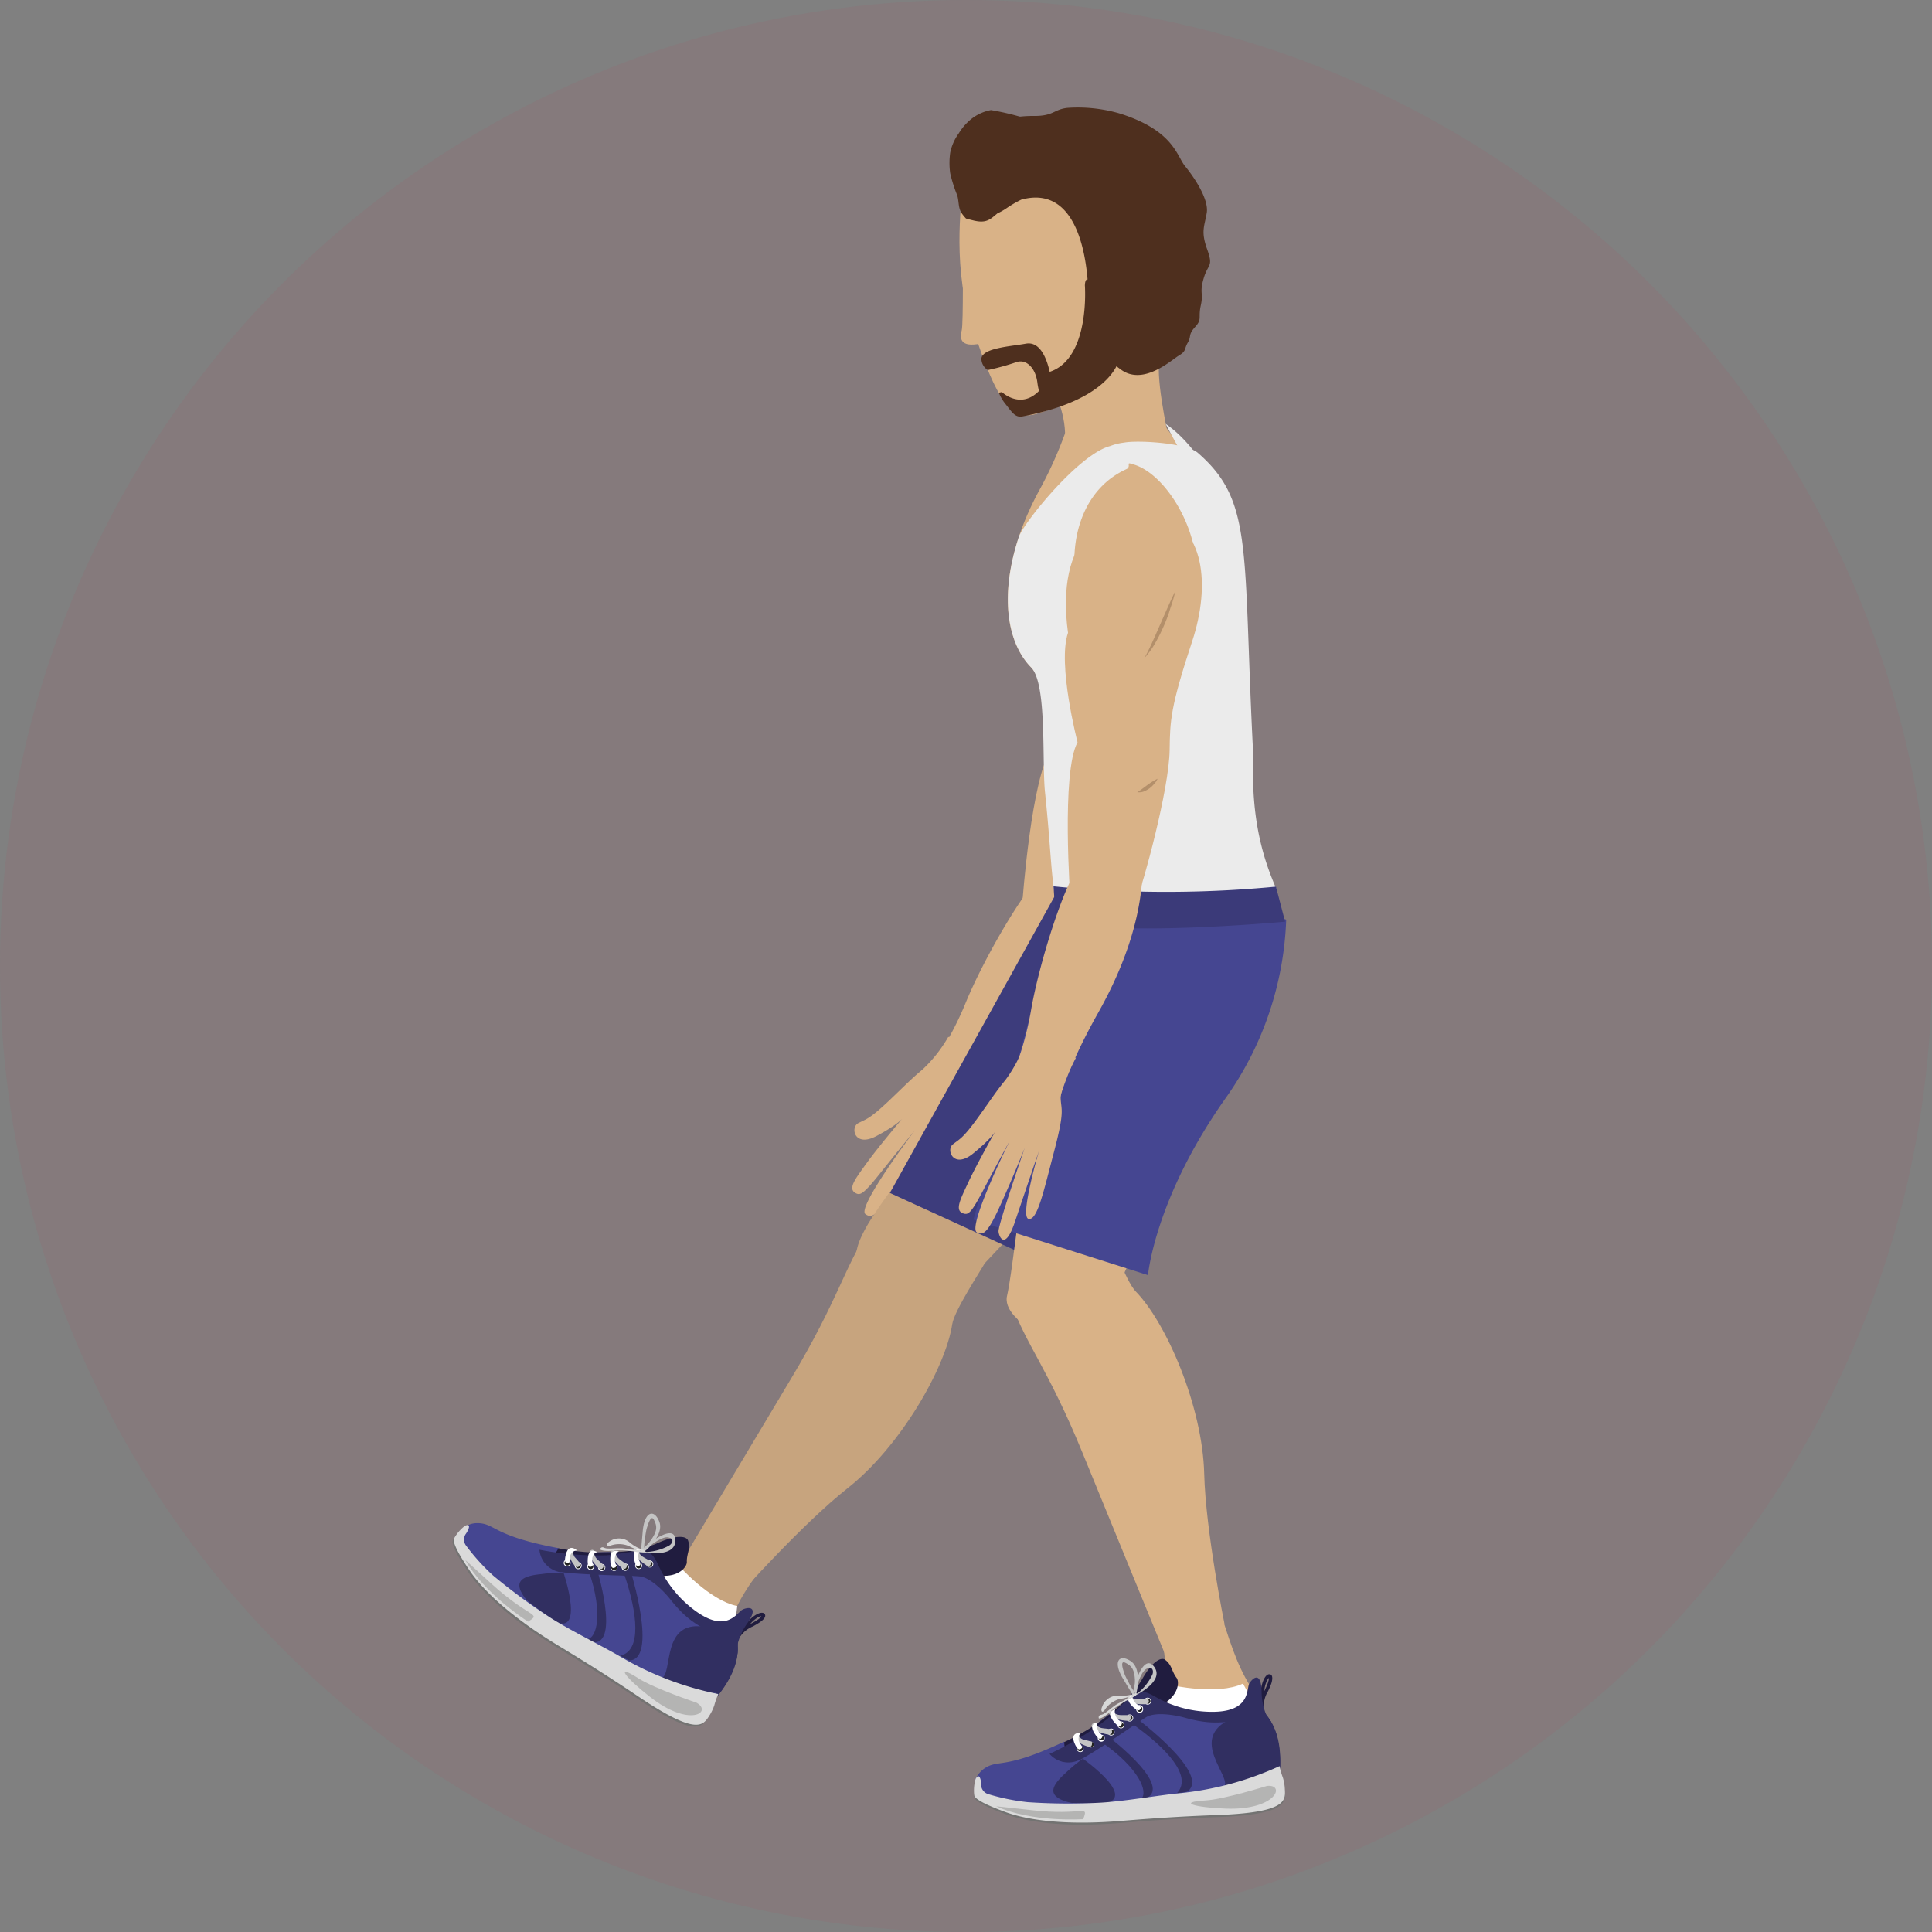 <svg xmlns="http://www.w3.org/2000/svg" viewBox="0 0 300 300"><rect x="0" y="0" width="300" height="300" fill="#808080" stroke="none"/><defs><style>.cls-1{fill:#c13b56;opacity:0.08;isolation:isolate;}.cls-2{fill:#d9b287;}.cls-3{fill:#c7a47e;}.cls-12,.cls-4{fill:#fff;}.cls-5{fill:#737372;}.cls-6,.cls-8{fill:#201c3f;}.cls-10,.cls-7{fill:#312f61;}.cls-12,.cls-13,.cls-14,.cls-15,.cls-7,.cls-8,.cls-9{fill-rule:evenodd;}.cls-11,.cls-9{fill:#454691;}.cls-13{fill:#222221;}.cls-14{fill:#c4c4c4;}.cls-15{fill:#d8d8d8;}.cls-16{fill:#dadada;}.cls-17{fill:#b4b4b3;}.cls-18{fill:#3d3c7c;}.cls-19{opacity:0.26;}.cls-20{fill:#472919;}.cls-21{fill:#4e2f1e;}.cls-22{fill:#ebebeb;}.cls-23{fill:#3b3a79;}</style></defs><g id="Layer_2" data-name="Layer 2"><g id="OBJECTS"><g id="Page-1"><g id="For-you-and-your-partner-Copy-4"><g id="Group-4"><circle id="Mask-Copy-2" class="cls-1" cx="150" cy="150" r="150"/></g></g></g><path class="cls-2" d="M163.27,134.75a7.8,7.8,0,0,0-1.61,1.21c-2.84,2.49-8.93,13-11.66,19.63a49.07,49.07,0,0,1-6.09,10.85l7.37,3.82s2.12-4.46,8.74-11.86,10-14.19,11.37-19.57C171.77,136.86,164.54,133.93,163.27,134.75Z"/><path class="cls-2" d="M162.75,141.62c.39-.67-4-1.46-4-1.46s1.4-19.75,4.6-24c0,0-1.37-12.48,1-17,.15-14.75,8.31-19.1,16.13-16.24,7.36,2.69,6.79,12.24,2.77,20.28-4.82,9.63-5.19,11.69-5.91,16.22-1,6.1-7.08,20-8.39,22.26C165.3,140.75,165.38,144.29,162.75,141.62Z"/><path class="cls-2" d="M147.25,161a21.58,21.58,0,0,1-4,5.07c-1.84,1.54-2.39,2.17-5.22,4.86-3.08,2.91-3.5,2.81-4.76,3.47s-.61,3.83,2.83,2,4.09-2.8,4.09-2.8-3.82,4.51-5.61,7-3,4-1.69,4.68c.67.35,1.15.2,3.7-3s5.46-6.75,5.46-6.75-9.08,12-7.66,13c.92.67,1.65.36,4.45-3.61s5.29-7.89,5.29-7.89-6.28,10.91-6.42,11.94c-.09.62.31,3.41,2.79-1l5.73-10.13s-4.9,9.46-3.58,10.06,3.09-3.72,5.91-9.6,2.24-6,2.48-7.82,3.5-5.76,3.5-5.76Z"/><path class="cls-2" d="M110.94,261.06a8,8,0,1,1-1.77-11.19A8,8,0,0,1,110.94,261.06Z"/><path class="cls-3" d="M153,196c-.75,1.36-4.81,7.5-5.14,9.62-1,6.68-8,19-16.3,25.51-6.94,5.48-16.72,16.45-16.72,16.45l-10.61-2.38s8.69-14.57,18.64-31.18c7.26-12.13,8.3-17.34,11.91-22.73C136.86,189.9,153.16,194.13,153,196Z"/><path class="cls-3" d="M145.25,203.31c-2,1.76-12.14-7-9.92-11.09,5.25-7.92,30.74-52.2,43.3-48.56,0,0,20.22-1,10.22,17.72-7.35,13.77-26.87,25.44-32.49,31.14C153.24,195.69,148.93,200.76,145.25,203.31Z"/><path class="cls-3" d="M119,242.71s-6.73,7.31-6.62,14.4c.1,5.78-11.94,2.91-12.67,5.71,0,0-18.41-11-16.41-16.74,1.2-3.46,11.39-4.41,15.57-.74,4.66,4.09,10.92-6.33,10.92-6.33Z"/><path class="cls-4" d="M102.66,245.22l2.66-2.2s4.83,5.52,9.16,6.36l-.31,2.57S107.65,253.86,102.66,245.22Z"/><path class="cls-3" d="M142.57,179.82a67.87,67.87,0,0,0-7.71,10.12c-2.89,4.95-1.58,5.22-1.79,8.44s2.73,1.84,2.73,1.84,6.68-9,6.77-9.31S142.57,179.82,142.57,179.82Z"/><path class="cls-5" d="M110.18,266.28c-1,1.49-2.15,2.77-10.82-3a128.86,128.86,0,0,0-12.23-8c-8.37-4.6-12.3-9-14.12-11.73-1.52-2.25-2.69-4.31-2.35-4.91l.16-.25c-.2.29-.37.57-.49.76-.33.6.84,2.66,2.35,4.91,1.83,2.74,5.73,6.86,13.9,11.8,5.59,3.39,9.32,5.82,12.46,7.93,8.93,6,9.91,4.45,10.9,2.91Z"/><path class="cls-6" d="M118.75,250.63c-.23-.33-.81-.25-1.52.21a5.44,5.44,0,0,0-1.81,2l0,0a3.75,3.75,0,0,0-1,1.12l.45.26a4.46,4.46,0,0,1,2-1.66,9.55,9.55,0,0,0,1.16-.69C119,251.2,118.85,250.78,118.75,250.63Zm-1,.81a8.43,8.43,0,0,1-1.1.66l-.18.1a4.79,4.79,0,0,1,1-.92,1.74,1.74,0,0,1,.75-.33A1.79,1.79,0,0,1,117.76,251.44Z"/><path class="cls-7" d="M102.34,260.63a61.35,61.35,0,0,0-6.62-3.12,93.75,93.75,0,0,1-10.57-5.58,89.73,89.73,0,0,1-9-7.08,30.59,30.59,0,0,1-5.1-6.08l.38-1.06a3.36,3.36,0,0,1,1.71-.53c1,0,2.63.62,7.39,2,6.09,1.76,8.21,2.11,12,1.88s8.08.11,8.77.93,1.5,2.84,3.84,5.83c4.6,5.85,1.47,3.79,6.81,5.06,2.41.58,4-1.73,3.87-1.13a6.68,6.68,0,0,0-1.27,3.89c.13,2.58-1.39,5.67-3.73,8.44C108.17,263.93,104.17,261.77,102.34,260.63Z"/><path class="cls-8" d="M106.65,242.54c-.05-1.24.63-2.06.19-3.33-.23-.67-1.72-1-5,.52A17.55,17.55,0,0,1,95.3,241l.15.08a36.45,36.45,0,0,1-9-.72l-.14.85c5,.72,9.73,1.13,13,1.37,1.3.33,2.5,2,3.37,2.09C105.36,244.89,106.68,243.33,106.65,242.54Z"/><path class="cls-9" d="M71.76,238.51a1.66,1.66,0,0,0,.29,1.76l.37.49v0l.41.52h0l.45.55,0,0c.15.19.31.37.47.56l0,0c.16.19.33.39.51.58h0c.18.2.36.39.55.58l0,0,.55.55.05,0,.6.56a89.73,89.73,0,0,0,9,7.08,89.81,89.81,0,0,0,10.57,5.58c2.37,1.07,12.35,6.86,15,7,.19-.23.65-1.26.82-1.49a21.11,21.11,0,0,1-2.58.06c-3.7-.5-12.59-6.06-15.94-7.59A50.39,50.39,0,0,1,75.5,242.4s-2.93-3.84.7-3.37c3.14.4,10.07,2.14,10.07,2.14l.46-.77c-10.36-1.93-9.77-3.86-12.6-3.89a3.36,3.36,0,0,0-2.43,1A.89.89,0,0,1,71.76,238.51Z"/><path class="cls-10" d="M111.46,263.3c2.12-2.63,3.21-5.21,3.09-7.65,0-.11,0-.23,0-.35-.46-.2-.89,0-1,1.27-.13,2.26-1.91,5.52-2.6,6.67A1.91,1.91,0,0,1,111.46,263.3Z"/><path class="cls-9" d="M84.58,242.61s3.35-1,.28-2.24c-1.12-.45-11-3.2-11.28-1.47-.15,1.13-.43,1,.78,3s8.88,8.25,7.66,6.84c-2.64-3.05-1.2-4,2-4.31a24.18,24.18,0,0,1,4.39-.21Z"/><path class="cls-11" d="M87.37,243.79s4.2,12-2.6,7.17c0,0,4.71,3.74,6.35,3.59s2.48-4.16.39-10.34Z"/><path class="cls-11" d="M92.79,244s3.95,13.14-1.75,10.71c0,0,3.74,2.77,5.34,2.37,3.24-.82,2.64-6.47.54-12.65Z"/><path class="cls-11" d="M98.08,244.5s4.75,15.59-1.68,13.05c0,0,4.65,3.48,6.24,3.07,2-.51-.21-9.43,7.14-7.94,1.47.3-7.24-6.1-8-8.43Z"/><path class="cls-7" d="M114.51,256.76a8.24,8.24,0,0,0,0-1.11,1.69,1.69,0,0,1,0-.23,9.62,9.62,0,0,1,1.51-3.33c2.21-3.15-.49-2.43-.94-2-1,.87-2.67,3.29-7.16,0a17.74,17.74,0,0,1-5.61-6.88c-.74-1.68-1.29-2-1.49-2.11-2.93-.43-3.74.14-6.67.41a48.24,48.24,0,0,1-10.39-.87,3.89,3.89,0,0,0,2.62,3.33h0l.25.08h0l.29.07H87l.25,0,.33.05c3.76.42,10.24.47,11.74.61s3.52,2,4.79,3.6c3.7,4.65,5.31,3.77,7.61,6.7.8,1,1.24,3.18.42,6.44,0,.06,1.49-2.42,1.53-2.38s0-2.41,0-2.4a.21.21,0,0,0,.1.06h0l.15,0h.2A1.58,1.58,0,0,0,114.51,256.76Z"/><path class="cls-12" d="M100.44,242.56a.55.55,0,0,0,.17.75.54.54,0,0,0,.75-.17.54.54,0,0,0-.92-.58Z"/><path class="cls-13" d="M100.54,242.62a.43.43,0,1,0,.72.46.43.43,0,0,0-.13-.59A.44.44,0,0,0,100.54,242.62Z"/><path class="cls-14" d="M100.42,243.09s-2.15-1.31-2-2.4c0,0,.42-.48.58-.07.42,1.15.88,1.07,2.1,1.87C101.13,242.49,101.2,243.4,100.42,243.09Z"/><path class="cls-12" d="M96.69,243a.54.54,0,1,0,.84.67.55.55,0,0,0-.08-.76A.54.54,0,0,0,96.69,243Z"/><path class="cls-13" d="M96.77,243.07a.43.43,0,1,0,.6-.07A.42.42,0,0,0,96.77,243.07Z"/><path class="cls-14" d="M96.6,243.51s-2-1.53-1.69-2.6c0,0,.47-.43.58,0,.3,1.19.76,1.16,1.88,2.09C97.37,243,97.34,243.91,96.6,243.51Z"/><path class="cls-12" d="M93.08,243a.54.54,0,1,0,.75.77.53.53,0,0,0,0-.76A.54.54,0,0,0,93.08,243Z"/><path class="cls-13" d="M93.16,243.08a.44.44,0,0,0,0,.61.43.43,0,1,0,0-.61Z"/><path class="cls-14" d="M92.94,243.5s-1.75-1.67-1.33-2.7c0,0,.52-.37.58.07.15,1.22.57,1.16,1.57,2.22C93.76,243.09,93.62,244,92.94,243.5Z"/><path class="cls-12" d="M89.48,242.67a.54.54,0,0,0-.15.75.54.54,0,0,0,.9-.61A.54.54,0,0,0,89.48,242.67Z"/><path class="cls-13" d="M89.54,242.76a.42.42,0,0,0,.48.7.42.42,0,0,0,.12-.59A.44.44,0,0,0,89.54,242.76Z"/><path class="cls-14" d="M89.25,243.14s-1.39-1.68-.8-2.62c0,0,.58-.28.56.17-.06,1.22.32,1,1.13,2.18C90.14,242.87,89.84,243.73,89.25,243.14Z"/><path class="cls-12" d="M98.71,242.82a.54.54,0,1,0,.75-.16A.55.55,0,0,0,98.71,242.82Z"/><path class="cls-13" d="M98.81,242.88a.43.43,0,1,0,.59-.13A.43.43,0,0,0,98.81,242.88Z"/><path class="cls-12" d="M99.69,240.66s-1.55-.61-1.24,1.35c.2,1.23.52,1.25.72,1.15s.43-.1.09-.85C98.85,241.41,99.36,240.53,99.69,240.66Z"/><path class="cls-12" d="M94.94,243.06a.54.54,0,0,0,.84.68.55.55,0,0,0-.08-.76A.54.54,0,0,0,94.94,243.06Z"/><path class="cls-13" d="M95,243.13a.44.44,0,0,0,.07.6.43.43,0,1,0,.54-.66A.44.44,0,0,0,95,243.13Z"/><path class="cls-12" d="M96.21,240.94s-1.54-.69-1.44,1.29c0,1.24.38,1.3.59,1.22s.42,0,.17-.83C95.23,241.68,95.89,240.77,96.21,240.94Z"/><path class="cls-12" d="M91.34,242.86a.54.54,0,1,0,.76,0A.54.54,0,0,0,91.34,242.86Z"/><path class="cls-13" d="M91.42,242.94a.42.42,0,1,0,.6,0A.42.42,0,0,0,91.42,242.94Z"/><path class="cls-12" d="M92.83,241.06s-1.42-1-1.56.95c-.1,1.25.22,1.34.44,1.28s.43,0,.27-.8C91.79,241.52,92.53,240.85,92.83,241.06Z"/><path class="cls-12" d="M87.78,242.23a.54.54,0,1,0,.61.89.54.54,0,0,0-.61-.89Z"/><path class="cls-13" d="M87.85,242.32a.41.41,0,0,0-.11.59.42.42,0,0,0,.59.12.44.44,0,0,0,.11-.6A.43.43,0,0,0,87.85,242.32Z"/><path class="cls-12" d="M89.7,240.84s-1.36-1.38-1.84.54c-.31,1.21,0,1.35.21,1.34s.43.07.41-.75C88.46,241,89.45,240.59,89.7,240.84Z"/><path class="cls-14" d="M99.56,241s5.3,1.07,5.31-1.79-4.34.49-5.26,1.49l.3.13s2.65-2.31,3.8-2.11.64,1,.2,1.27a8.16,8.16,0,0,1-3.49,1c-.11,0-.48-.23-.6-.23S99.73,241,99.56,241Z"/><path class="cls-14" d="M100.38,240.66s2.76-2.36,2-4.36-2.29-1.71-2.58,1.48l-.28,3.2.47-.1a19.67,19.67,0,0,1,.4-3.42c.32-1.13.76-2.28,1.17-1.43s.6,1.53-.4,3c-.48.72-1.08,1.23-1.27,1.54s0,.44,0,.44Z"/><path class="cls-15" d="M99.45,240.7a5.54,5.54,0,0,1-1.82-.64,4,4,0,0,0-3,0c0,.1-.4-.05-.4-.05s-.09-.31.42-.65a2.53,2.53,0,0,1,3.18.19,5.69,5.69,0,0,0,2.27,1.16S100.34,241.33,99.45,240.7Z"/><path class="cls-15" d="M100.24,240.77a24.35,24.35,0,0,1-3.07-.28c-1.08-.22-2.78.14-3.32-.14s-.67.22-.67.22.17.39,2.36.2a12.65,12.65,0,0,1,3.55.27C99.81,241,100,241.13,100.24,240.77Z"/><path class="cls-16" d="M110.91,264.82a11.37,11.37,0,0,1,.63-1.77,49.08,49.08,0,0,1-15.18-5.79c-2.83-1.66-7.63-4-10.8-6a93.61,93.61,0,0,1-9-6.62A33,33,0,0,1,72.37,240a1.54,1.54,0,0,1,0-1.87c.5-.76.78-1.65-.19-1.19a6.39,6.39,0,0,0-1.66,1.93c-.34.6.83,2.66,2.34,4.91,1.83,2.73,5.81,6.9,14,11.85,5.58,3.37,9.24,5.77,12.38,7.88,8.93,6,9.92,4.45,10.9,2.91A7.55,7.55,0,0,0,110.91,264.82Z"/><path class="cls-17" d="M108.15,264.39s-6.57-2.21-9-3.77c-3.84-2.45-2-.07,1.73,2.83C107.1,268.36,110.71,265.84,108.15,264.39Z"/><path class="cls-17" d="M82,251.81s-6.81-4.29-9.74-9.57c0,0,2.37,2.14,4,3.64C82.31,251.38,84.15,250.43,82,251.81Z"/><path class="cls-18" d="M193.11,144.5a72.36,72.36,0,0,1-13.7,26.67c-12,14.92-15.37,25.91-15.37,25.91l-25.86-11.84,29-52.23Z"/><path class="cls-2" d="M192.92,112.89c-2-14.29,1.27-18.33-2.45-29.63-1.94-5.9-5.25-11.68-10.77-18.62-3.11-3.91-14.29,2.56-14.29,2.56a62.86,62.86,0,0,1-4.2,9.24c-6.2,11.59-6,22.22-1.09,27.2,2.5,2.55,2.57,12,3.08,16.61,1.1,10.21,2.12,17.34,3.24,23.6C169,158.09,167.59,162,171,165c3.84,3.42,9.63,3.23,13.83,2.54a44.23,44.23,0,0,1,2.72-7.26c2.18-4.54,3.93-6.2,4.72-10.35a17.79,17.79,0,0,0,.32-4.7c-.35-5.11-2.77-6.85-1.95-9.65.63-2.15,3.2-1.73,4-4.14a5.89,5.89,0,0,0-.21-3.84C192.94,122.9,193.61,117.77,192.92,112.89Z"/><g class="cls-19"><path class="cls-20" d="M174.52,119.72a10.11,10.11,0,0,1-2.07.65,7.09,7.09,0,0,1-2.11,0,11.9,11.9,0,0,1-2.22-.57,4.45,4.45,0,0,0,2,1.46,4.81,4.81,0,0,0,2.55.21,5.75,5.75,0,0,0,2.32-1,5.39,5.39,0,0,0,1.62-1.84C175.88,119.07,175.21,119.42,174.52,119.72Z"/><path class="cls-20" d="M176.16,123.31c-.66.33-1.28.64-1.89.89a9,9,0,0,1-1.84.56,6.09,6.09,0,0,1-1.86.06,11.22,11.22,0,0,1-2-.46,3.79,3.79,0,0,0,1.76,1.36,4.34,4.34,0,0,0,2.31.2,5.13,5.13,0,0,0,2.09-.92A4.58,4.58,0,0,0,176.16,123.31Z"/><path class="cls-20" d="M172.38,129.65a5.41,5.41,0,0,1-1.28.08,11.28,11.28,0,0,1-1.47-.21,2.49,2.49,0,0,0,1.24,1.11,3,3,0,0,0,1.73.18,3.59,3.59,0,0,0,1.53-.71,3,3,0,0,0,1-1.33c-.53.19-1,.37-1.43.52A8.35,8.35,0,0,1,172.38,129.65Z"/><path class="cls-20" d="M188.83,93.4a12,12,0,0,1,0-1.34,16.06,16.06,0,0,1,.28-2.39,15.79,15.79,0,0,0-1.4,1.44c0,.29-.08.59-.1.89,0,.48-.05,1-.05,1.43s.07,1,.09,1.39a5.46,5.46,0,0,1-.5,2.48,6.39,6.39,0,0,1-1.63,2.1,12.85,12.85,0,0,1-5.31,2.57,21.77,21.77,0,0,1-6.25.6,16.53,16.53,0,0,1-6.06-1.4,9.08,9.08,0,0,1-2.48-1.67,6.94,6.94,0,0,1-1.62-2.34,6.3,6.3,0,0,0,1.32,2.55,9,9,0,0,0,2.43,2,16.12,16.12,0,0,0,6.32,1.82,21.27,21.27,0,0,0,6.7-.45,14.09,14.09,0,0,0,5.94-2.81,7.33,7.33,0,0,0,1.91-2.51,6.28,6.28,0,0,0,.54-2.94C188.92,94.26,188.85,93.85,188.83,93.4Z"/><path class="cls-20" d="M180.17,114.35a7.58,7.58,0,0,0,2.08.58,12.49,12.49,0,0,1-1.8-1.09c-.58-.39-1.14-.81-1.7-1.22-1.11-.84-2.2-1.71-3.29-2.59a19.92,19.92,0,0,0-3.59-2.37,11.63,11.63,0,0,0-2-.8,6.83,6.83,0,0,0-1.08-.2,2.85,2.85,0,0,0-1.09,0,4.16,4.16,0,0,1,1,.26,9,9,0,0,1,.94.43,17.76,17.76,0,0,1,1.78,1.06c1.15.76,2.23,1.61,3.31,2.49a28,28,0,0,0,3.53,2.44Q179.18,113.92,180.17,114.35Z"/><path class="cls-20" d="M179.39,107.55a14.79,14.79,0,0,1-2.32-.45,4.94,4.94,0,0,0,2.12,1.36,5.63,5.63,0,0,0,2.58.2,6.31,6.31,0,0,0,2.4-.88,5.55,5.55,0,0,0,1.81-1.73,23.35,23.35,0,0,1-2.21.9,12.22,12.22,0,0,1-2.18.55A9,9,0,0,1,179.39,107.55Z"/><path class="cls-20" d="M166.82,124.14c0-1.45,0-2.9-.13-4.35a40.56,40.56,0,0,0-.46-4.36c-.24,1.46-.36,2.91-.46,4.36s-.12,2.9-.12,4.35,0,2.91.12,4.36a43.28,43.28,0,0,0,.46,4.36,43.32,43.32,0,0,0,.47-4.36C166.78,127.05,166.82,125.6,166.82,124.14Z"/></g><path class="cls-2" d="M164.29,62.14s2.59,6.13-.19,9.81,17.66-1.42,17.42-3.3S179.23,58.1,180.18,55C180.18,55,171.88,61.36,164.29,62.14Z"/><path class="cls-2" d="M183.29,39.41c1.28,10,3.72,15.62-9.16,20.21-4.62,1.65-10.89,4-13.42,4.71-4.27,1.15-6.63-3.86-10.12-14.88-2.79-8.83-1.1-19.92-1.1-19.92,2.87-4.89,12.37-5.83,18-6.54C177.82,21.67,181.78,27.54,183.29,39.41Z"/><path class="cls-2" d="M149.49,39.27s.11,11-.15,12-.43,2.58,2.36,2.18,3.43-1.68,3.43-1.68Z"/><path class="cls-21" d="M168.46,44.32s.84,11.12-5.29,13.36c-.6.22-.74,1.65-1.14,2.2-3.09,4.23-6.46,1-6.46,1l-.48.1a7.17,7.17,0,0,0,1.14,1.88c1,1.3,1.47,2,2.55,1.8,11.94-2.26,14.52-7.13,14.95-8.7C174.46,53.36,168.65,39.73,168.46,44.32Z"/><path class="cls-21" d="M159.27,53.37c-2.34.43-6.84.66-6.88,2.37a2.08,2.08,0,0,0,1,1.72,38.18,38.18,0,0,0,4.45-1.23c1.52-.51,2.95.89,3.24,3.16s.82,1.57-.53,2.3.7,1,.7,1l2.14-2.35S162.9,52.69,159.27,53.37Z"/><path class="cls-21" d="M180.31,53.05a12,12,0,0,0,1-1.8l.14-.46C180.74,52.33,180.31,53.05,180.31,53.05Z"/><path class="cls-21" d="M174,30.23a16.31,16.31,0,0,0-1.26-3.53c-.65-1.37-3.1-3.24-4.42-4.64-.15-.18-.3-.36-.46-.53h0a3.36,3.36,0,0,0-.67-.63A8.17,8.17,0,0,0,163,19.14l-.48-.08-.69-.27a8.48,8.48,0,0,0-3.05-.56,41,41,0,0,0-4.9-1.14,6.9,6.9,0,0,0-3,1.34,8.56,8.56,0,0,0-2,2.27,7.75,7.75,0,0,0-1.33,3,11.21,11.21,0,0,0,0,3.22,22.67,22.67,0,0,0,1.09,3.42c.3,1,.11,2,.76,2.87a7.14,7.14,0,0,0,.6.72c.36.11.77.21,1.26.33,1.92.43,2.48-.18,3.62-1.13a9.49,9.49,0,0,0,1.4-.79A17.71,17.71,0,0,1,158.58,31c10.33-2.81,10.48,13.7,10.41,15.73s.85,4.28,1.11,1.65c0-.16.63.35.61-.88,0,0,0,0,0,0a4.64,4.64,0,0,1,.08,3.59c-.12.68-.31,1.86-.31,1.86a53.57,53.57,0,0,0,2.34-6.11c.7-2.36,1.38-9.72,1.39-12.73C174.46,32.2,174.44,31.18,174,30.23Z"/><path class="cls-21" d="M153.88,19.13A19.43,19.43,0,0,1,160.31,18c3.33.07,3.24-1,5.41-1.25a23.24,23.24,0,0,1,8.22.89c8.34,2.66,8.76,6.57,10.09,8.18s3.72,5.1,3.35,7.25-.93,2.87.07,5.65.13,2.17-.55,4.52,0,2.18-.44,4.18.25,2.1-.88,3.35-.54,1.4-1.14,2.43-.18,1.29-1.37,2-5.51,4.74-9,2.2c-7.66-5.59-6.1-8.41-3-5.49-.4-.38.08-8.05.08-8.05s.7-5.26.47-5.8-.43-4.07-1.43-5.56-9.43-8-9.82-8.2S153.88,19.13,153.88,19.13Z"/><path class="cls-2" d="M171.73,190.65c.64,1.42,3.12,8.36,4.62,9.88,4.73,4.84,10.38,17.79,10.64,28.34.22,8.85,3.14,23.25,3.14,23.25l-8.27,7.07s-6.45-15.7-13.78-33.62c-5.35-13.08-8.9-17-11-23.15C157.13,199.91,170.28,189.4,171.73,190.65Z"/><path class="cls-2" d="M169.53,208.31c-1.25,2.34-13.82-2.24-13.2-6.89,2.13-9.26,5.36-60.6,18.4-61.62,7.86-2.57,15.09-1.69,18.39,2.44,2.72,3.41,2,8.07,1.45,11.53-1.46,9.42-8.09,17.35-11.57,24.38-.72,1.44-1.35,2.88-1.35,2.88-1.18,2.75-1.6,4.48-5.53,13.26C173.46,200.24,171.13,205.07,169.53,208.31Z"/><path class="cls-2" d="M189,248.63c.26.91.49,1.64.64,2.11,1.74,5.48,2.85,8.87,5.45,12.51.67.93.76.88.91,1.3,1.39,3.95-6.71,9.71-5.3,11.89,0,0-20.55,6.09-23.44.7-1.72-3.23,4.49-11.36,10-11.94,6.17-.66,2.76-12.32,2.76-12.32Z"/><path class="cls-4" d="M181,265l.86-3.34s7.15,1.63,11.15-.23l1.26,2.26S190.15,269.09,181,265Z"/><path class="cls-2" d="M170.75,194.46a67.63,67.63,0,0,0-.31,12.71c.57,5.71,1.79,5.16,3.52,7.89s3.28-.11,3.28-.11-8-11.23-8.13-11.52S170.75,194.46,170.75,194.46Z"/><path class="cls-5" d="M199.48,277.66c.1,1.77-.11,3.51-10.54,3.89a128.94,128.94,0,0,0-14.59.71c-9.48,1.19-15.24-.06-18.33-1.2-2.54-.94-4.7-1.91-4.78-2.59,0-.11,0-.21,0-.31,0,.36,0,.68.05.91.08.69,2.23,1.66,4.78,2.6,3.09,1.14,8.66,2.18,18.18,1.38,6.51-.54,11-.76,14.74-.89,10.75-.4,10.64-2.23,10.53-4.05Z"/><path class="cls-6" d="M197.23,260c-.38-.14-.8.27-1.11,1.06a5.5,5.5,0,0,0-.3,2.67h.05a3.7,3.7,0,0,0-.14,1.48l.52-.06a4.31,4.31,0,0,1,.62-2.49,10.22,10.22,0,0,0,.54-1.25C197.76,260.28,197.4,260,197.23,260Zm-.32,1.23a9.9,9.9,0,0,1-.51,1.19l-.09.19a5,5,0,0,1,.3-1.36,2,2,0,0,1,.42-.71A1.75,1.75,0,0,1,196.91,261.19Z"/><path class="cls-7" d="M189.83,277.69a62.65,62.65,0,0,0-7.2,1.36,96.34,96.34,0,0,1-11.84,1.69,88.82,88.82,0,0,1-11.44-.44,30.69,30.69,0,0,1-7.7-1.92l-.32-1.08a3.31,3.31,0,0,1,1.08-1.44c.77-.54,2.49-1,7.16-2.71,6-2.14,7.88-3.11,10.83-5.53s6.6-4.66,7.64-4.4,2.88,1.42,6.53,2.46c7.16,2,3.41,2.21,8.49.1,2.28-.95,2.25-3.78,2.46-3.19a6.75,6.75,0,0,0,1.26,3.91c1.62,2,2.2,5.39,1.94,9C196.47,276.94,192,277.54,189.83,277.69Z"/><path class="cls-8" d="M182.68,260.51c-.76-1-.69-2-1.79-2.8-.59-.41-2,.21-3.71,3.33a17.75,17.75,0,0,1-4.61,4.86l.17,0a36.62,36.62,0,0,1-7.75,4.73l.39.76c4.51-2.38,8.54-4.8,11.37-6.54,1.24-.49,3.19.16,3.95-.29C183,263.18,183.18,261.14,182.68,260.51Z"/><path class="cls-9" d="M152.08,277.75a1.67,1.67,0,0,0,1.27,1.25l.58.18h0l.63.19h0l.7.18h0l.71.17.05,0,.76.16h0c.26.06.53.11.79.15h.06c.25.05.51.09.76.12h.07l.82.1a88.82,88.82,0,0,0,11.44.44,89,89,0,0,0,11.84-1.69c2.54-.52,14-1.69,16.26-3.12,0-.29-.21-1.4-.2-1.69a20.51,20.51,0,0,1-2.05,1.57c-3.29,1.77-13.76,2.48-17.37,3.22a50.52,50.52,0,0,1-21.89-.33s-4.62-1.39-1.4-3.14c2.77-1.52,9.4-4.19,9.4-4.19l-.07-.88c-9.53,4.51-10.18,2.61-12.49,4.24-.37.27-1.44,1.31-1.39,2.22C151.6,277,152,277.19,152.08,277.75Z"/><path class="cls-10" d="M198.77,274.5c.17-3.37-.46-6.1-2-8a2.64,2.64,0,0,1-.21-.29c-.49.11-.73.51,0,1.59,1.23,1.91,1.7,5.59,1.82,6.92A2.78,2.78,0,0,1,198.77,274.5Z"/><path class="cls-9" d="M164.86,273.53s2.11-2.79-1.09-2c-1.17.3-10.82,3.9-10,5.44.54,1,.27,1.1,2.39,2s12,1.46,10.23,1c-3.93-.92-3.31-2.52-.9-4.68a24.41,24.41,0,0,1,3.43-2.74Z"/><path class="cls-11" d="M167.82,272.85s10.45,7.25,2.1,7.33c0,0,6,.27,7.25-.82s-.44-4.82-5.76-8.59Z"/><path class="cls-11" d="M172.31,269.82s10.91,8.31,4.87,9.68c0,0,4.65.06,5.71-1.21,2.14-2.57-1.66-6.78-7-10.56Z"/><path class="cls-11" d="M176.9,267.14s13,9.83,6.3,11.55c0,0,5.81.08,6.87-1.18,1.33-1.61-5.73-7.51,1.1-10.62,1.37-.62-9.44-.69-11.44-2.11Z"/><path class="cls-7" d="M197.4,267.41a7.28,7.28,0,0,0-.62-.91l-.15-.2a9.81,9.81,0,0,1-.73-3.57c-.06-3.85-1.82-1.69-2-1.1-.3,1.3-.23,4.24-5.82,4.18a17.77,17.77,0,0,1-8.58-2.28c-1.59-.92-2.25-.9-2.45-.83-2.62,1.37-2.94,2.31-5.15,4.25a47.88,47.88,0,0,1-8.93,5.39,3.88,3.88,0,0,0,4.08,1.16h0l.25-.09h0l.27-.11.05,0,.23-.11.29-.16c3.3-1.86,8.57-5.63,9.86-6.4s4-.45,6,.1c5.73,1.6,6.51-.06,10.1,1,1.24.36,2.87,1.86,4.13,5,0,.05-.22-2.83-.17-2.83s-1.41-1.95-1.4-1.95h.13s0,0,0,0l.14-.06h0l.13-.09h0A2.05,2.05,0,0,0,197.4,267.41Z"/><path class="cls-12" d="M177.67,264.18a.55.55,0,0,0,.58.51.54.54,0,1,0-.58-.51Z"/><path class="cls-13" d="M177.79,264.17a.43.43,0,0,0,.45.41.43.43,0,1,0-.45-.41Z"/><path class="cls-14" d="M178,264.62s-2.5.2-3-.78c0,0,.06-.65.43-.4,1,.68,1.34.35,2.8.28C178.19,263.72,178.77,264.42,178,264.62Z"/><path class="cls-12" d="M174.89,266.74a.54.54,0,0,0,.51.57.55.55,0,0,0,.57-.52.56.56,0,0,0-.52-.57A.54.54,0,0,0,174.89,266.74Z"/><path class="cls-13" d="M175,266.74a.43.43,0,0,0,.41.45.42.42,0,0,0,.44-.4.41.41,0,0,0-.4-.45A.43.43,0,0,0,175,266.74Z"/><path class="cls-14" d="M175.12,267.21s-2.5-.08-2.89-1.12c0,0,.13-.62.46-.34.94.79,1.3.5,2.76.59C175.45,266.34,176,267.09,175.12,267.21Z"/><path class="cls-12" d="M172,268.86a.54.54,0,1,0,.63-.44A.54.54,0,0,0,172,268.86Z"/><path class="cls-13" d="M172.09,268.88a.42.42,0,0,0,.34.49.43.43,0,1,0,.15-.84A.42.42,0,0,0,172.09,268.88Z"/><path class="cls-14" d="M172.15,269.35s-2.4-.33-2.66-1.41c0,0,.2-.61.51-.28.83.89,1.14.61,2.58.87C172.58,268.53,173,269.34,172.15,269.35Z"/><path class="cls-12" d="M168.86,270.7a.54.54,0,0,0,1,.37.54.54,0,0,0-1-.37Z"/><path class="cls-13" d="M169,270.74a.44.44,0,0,0,.26.55.43.43,0,0,0,.55-.26.41.41,0,0,0-.26-.54A.42.42,0,0,0,169,270.74Z"/><path class="cls-14" d="M169,271.22s-2.11-.54-2.18-1.65c0,0,.31-.56.55-.19.67,1,.82.6,2.19,1.11C169.51,270.49,169.78,271.35,169,271.22Z"/><path class="cls-12" d="M176.43,265.4a.54.54,0,1,0,1.07-.06.54.54,0,1,0-1.07.06Z"/><path class="cls-13" d="M176.54,265.4a.43.43,0,0,0,.45.4.42.42,0,0,0,.4-.45.41.41,0,0,0-.45-.4A.43.43,0,0,0,176.54,265.4Z"/><path class="cls-12" d="M176,263.08s-1.61.42-.21,1.83c.88.88,1.15.7,1.26.5s.28-.33-.43-.74S175.6,263.17,176,263.08Z"/><path class="cls-12" d="M173.51,267.82a.54.54,0,0,0,.51.56.53.53,0,0,0,.57-.51.52.52,0,0,0-.51-.56A.54.54,0,0,0,173.51,267.82Z"/><path class="cls-13" d="M173.62,267.82a.43.43,0,1,0,.45-.4A.44.44,0,0,0,173.62,267.82Z"/><path class="cls-12" d="M173.29,265.35s-1.64.34-.41,1.9c.78,1,1.07.82,1.2.64s.31-.3-.35-.78S172.94,265.4,173.29,265.35Z"/><path class="cls-12" d="M170.48,269.77a.54.54,0,1,0,1.06.18.54.54,0,0,0-1.06-.18Z"/><path class="cls-13" d="M170.59,269.79a.43.43,0,0,0,.84.14.43.43,0,0,0-.84-.14Z"/><path class="cls-12" d="M170.63,267.44s-1.75,0-.7,1.69c.65,1.05,1,.94,1.1.78s.35-.26-.25-.82S170.27,267.44,170.63,267.44Z"/><path class="cls-12" d="M167.23,271.34a.54.54,0,0,0,.33.69.53.53,0,0,0,.69-.32.54.54,0,0,0-1-.37Z"/><path class="cls-13" d="M167.34,271.38a.42.42,0,0,0,.25.55.43.43,0,1,0,.29-.81A.42.42,0,0,0,167.34,271.38Z"/><path class="cls-12" d="M168,269.1s-1.91-.33-1.18,1.52c.47,1.15.79,1.09,1,.95s.39-.19-.11-.84S167.61,269,168,269.1Z"/><path class="cls-14" d="M176,263.42s4.92-2.25,3.24-4.57-3.22,2.95-3.37,4.3l.31-.08s.79-3.42,1.84-3.93,1.13.46.91.91a8.36,8.36,0,0,1-2.24,2.85c-.09.08-.52.1-.62.17S176.17,263.32,176,263.42Z"/><path class="cls-14" d="M176.51,262.68s.85-3.53-.92-4.73-2.86,0-1.21,2.71l1.65,2.76.32-.36a19.91,19.91,0,0,1-1.69-3c-.4-1.1-.72-2.29.12-1.85s1.38.89,1.45,2.69c0,.86-.15,1.63-.12,2s.26.36.26.36Z"/><path class="cls-15" d="M175.78,263.25a5.27,5.27,0,0,1-1.85.55,4,4,0,0,0-2.44,1.8c0,.12-.35.2-.35.2s-.26-.2,0-.77a2.55,2.55,0,0,1,2.69-1.72,5.89,5.89,0,0,0,2.52-.39S176.87,263.25,175.78,263.25Z"/><path class="cls-15" d="M176.46,262.85a24.65,24.65,0,0,1-2.66,1.58c-1,.45-2.16,1.74-2.76,1.83s-.41.57-.41.57.37.22,2-1.22a12.68,12.68,0,0,1,3-1.87C176.26,263.31,176.51,263.26,176.46,262.85Z"/><path class="cls-16" d="M199.21,276.05a11.19,11.19,0,0,1-.52-1.81A49,49,0,0,1,183,278.47c-3.26.32-8.51,1.26-12.29,1.46a92.68,92.68,0,0,1-11.14-.09,33.19,33.19,0,0,1-6.13-1.25,1.57,1.57,0,0,1-1.1-1.52c0-.91-.34-1.79-.85-.85a6.48,6.48,0,0,0-.21,2.54c.08.68,2.24,1.66,4.78,2.59,3.09,1.14,8.76,2.18,18.27,1.38,6.5-.54,10.87-.75,14.65-.89,10.75-.39,10.64-2.22,10.53-4A7.12,7.12,0,0,0,199.21,276.05Z"/><path class="cls-17" d="M196.73,277.32s-6.62,2.07-9.52,2.25c-4.53.27-1.64,1.1,3.07,1.27C198.22,281.15,199.66,277,196.73,277.32Z"/><path class="cls-17" d="M168.19,282.48s-8,.54-13.49-2l5.37.59C168.17,282,169.11,280.11,168.19,282.48Z"/><path class="cls-11" d="M199.72,142.8a50.93,50.93,0,0,1-9.34,27.63C179.3,186.05,178.26,198,178.26,198l-27.1-8.61,10.49-37.8,2.09-7.85,3.7-11.66Z"/><path class="cls-22" d="M186,70.32c-1.78-1.54-9.28-2-11.46-1.59a8.75,8.75,0,0,0-2.17.54C167.55,70.51,159,81.1,158.22,83.33c-2.92,8.78-2,16.34,1.9,20.31,2.5,2.55,1.65,14.74,2.15,19.4,1,9.62.81,12.2,1.86,18.21,8.3-.4,13.37-.6,17.09-1.43a53.67,53.67,0,0,1,11.14-.58c1.94.1,5.38.41,5.8-.73a1,1,0,0,0-.08-.73c-.29-.68-.77-1.81-1.26-3.25-2.87-8.38-2.13-15.55-2.29-18.7C193,85,194.57,77.78,186,70.32ZM176.19,101c-9.95.64-14.3-22.31-1.2-28.19.67-.45-.2-1.12.79-.75C183.8,74,193.44,95.73,176.19,101Z"/><path class="cls-23" d="M163.59,137.63c3.18.32,6.49.56,9.92.7a179.14,179.14,0,0,0,24.62-.65l1.42,5.44s-27.15,2.53-35.61-.28C163.82,141.11,163.71,139.37,163.59,137.63Z"/><path class="cls-22" d="M181,65.82s3.35,6.49,4.62,7.85,5.53,15.89,5.53,15.89l.4-9.13S187,69.82,181,65.82Z"/><path class="cls-2" d="M168.57,133.45a8.14,8.14,0,0,0-1.31,1.54c-2.23,3-5.89,14.65-7.13,21.69a49.3,49.3,0,0,1-3.6,11.9l8,2.14s1.12-4.81,6-13.47,6.66-16,6.87-21.58C177.33,133.67,169.64,132.38,168.57,133.45Z"/><path class="cls-2" d="M170.38,140.52c.3-.73-4.17-.88-4.17-.88s-1.45-19.75,1.11-24.38c0,0-3.16-12.15-1.48-17-2-14.61,5.48-20.09,13.63-18.38,7.68,1.6,8.49,11.12,5.66,19.67-3.38,10.22-3.45,12.31-3.51,16.9-.08,6.17-4.13,20.82-5.1,23.23C172.78,139.28,173.37,142.78,170.38,140.52Z"/><path class="cls-2" d="M159.16,161.92a21.37,21.37,0,0,1-3,5.73c-1.51,1.86-1.93,2.58-4.21,5.76-2.48,3.44-2.91,3.42-4,4.29s.12,3.88,3.15,1.42,3.49-3.52,3.49-3.52-2.91,5.15-4.2,7.92-2.21,4.47-.78,4.91c.73.23,1.17,0,3.07-3.62s4.1-7.66,4.1-7.66-6.67,13.47-5.07,14.23c1,.49,1.69.05,3.69-4.38s3.71-8.74,3.71-8.74-4.11,11.9-4.06,12.93c0,.63.94,3.3,2.55-1.48s3.73-11,3.73-11-3,10.21-1.63,10.55,2.34-4.23,4-10.54,1.08-6.31,1-8.15,2.37-6.31,2.37-6.31Z"/><g class="cls-19"><path class="cls-20" d="M182.53,91.72c-.86,1.73-1.6,3.5-2.38,5.24-.38.88-.77,1.75-1.16,2.62s-.81,1.73-1.27,2.58a12.25,12.25,0,0,0,1.69-2.36,25.06,25.06,0,0,0,1.3-2.59c.39-.89.74-1.78,1-2.7A24,24,0,0,0,182.53,91.72Z"/><path class="cls-20" d="M179.75,120.92a10.38,10.38,0,0,0-1.62,1l-.74.55c-.25.18-.49.36-.79.54a2,2,0,0,0,1-.11,3.94,3.94,0,0,0,.88-.48,4.21,4.21,0,0,0,.72-.68A2.92,2.92,0,0,0,179.75,120.92Z"/></g></g></g></svg>